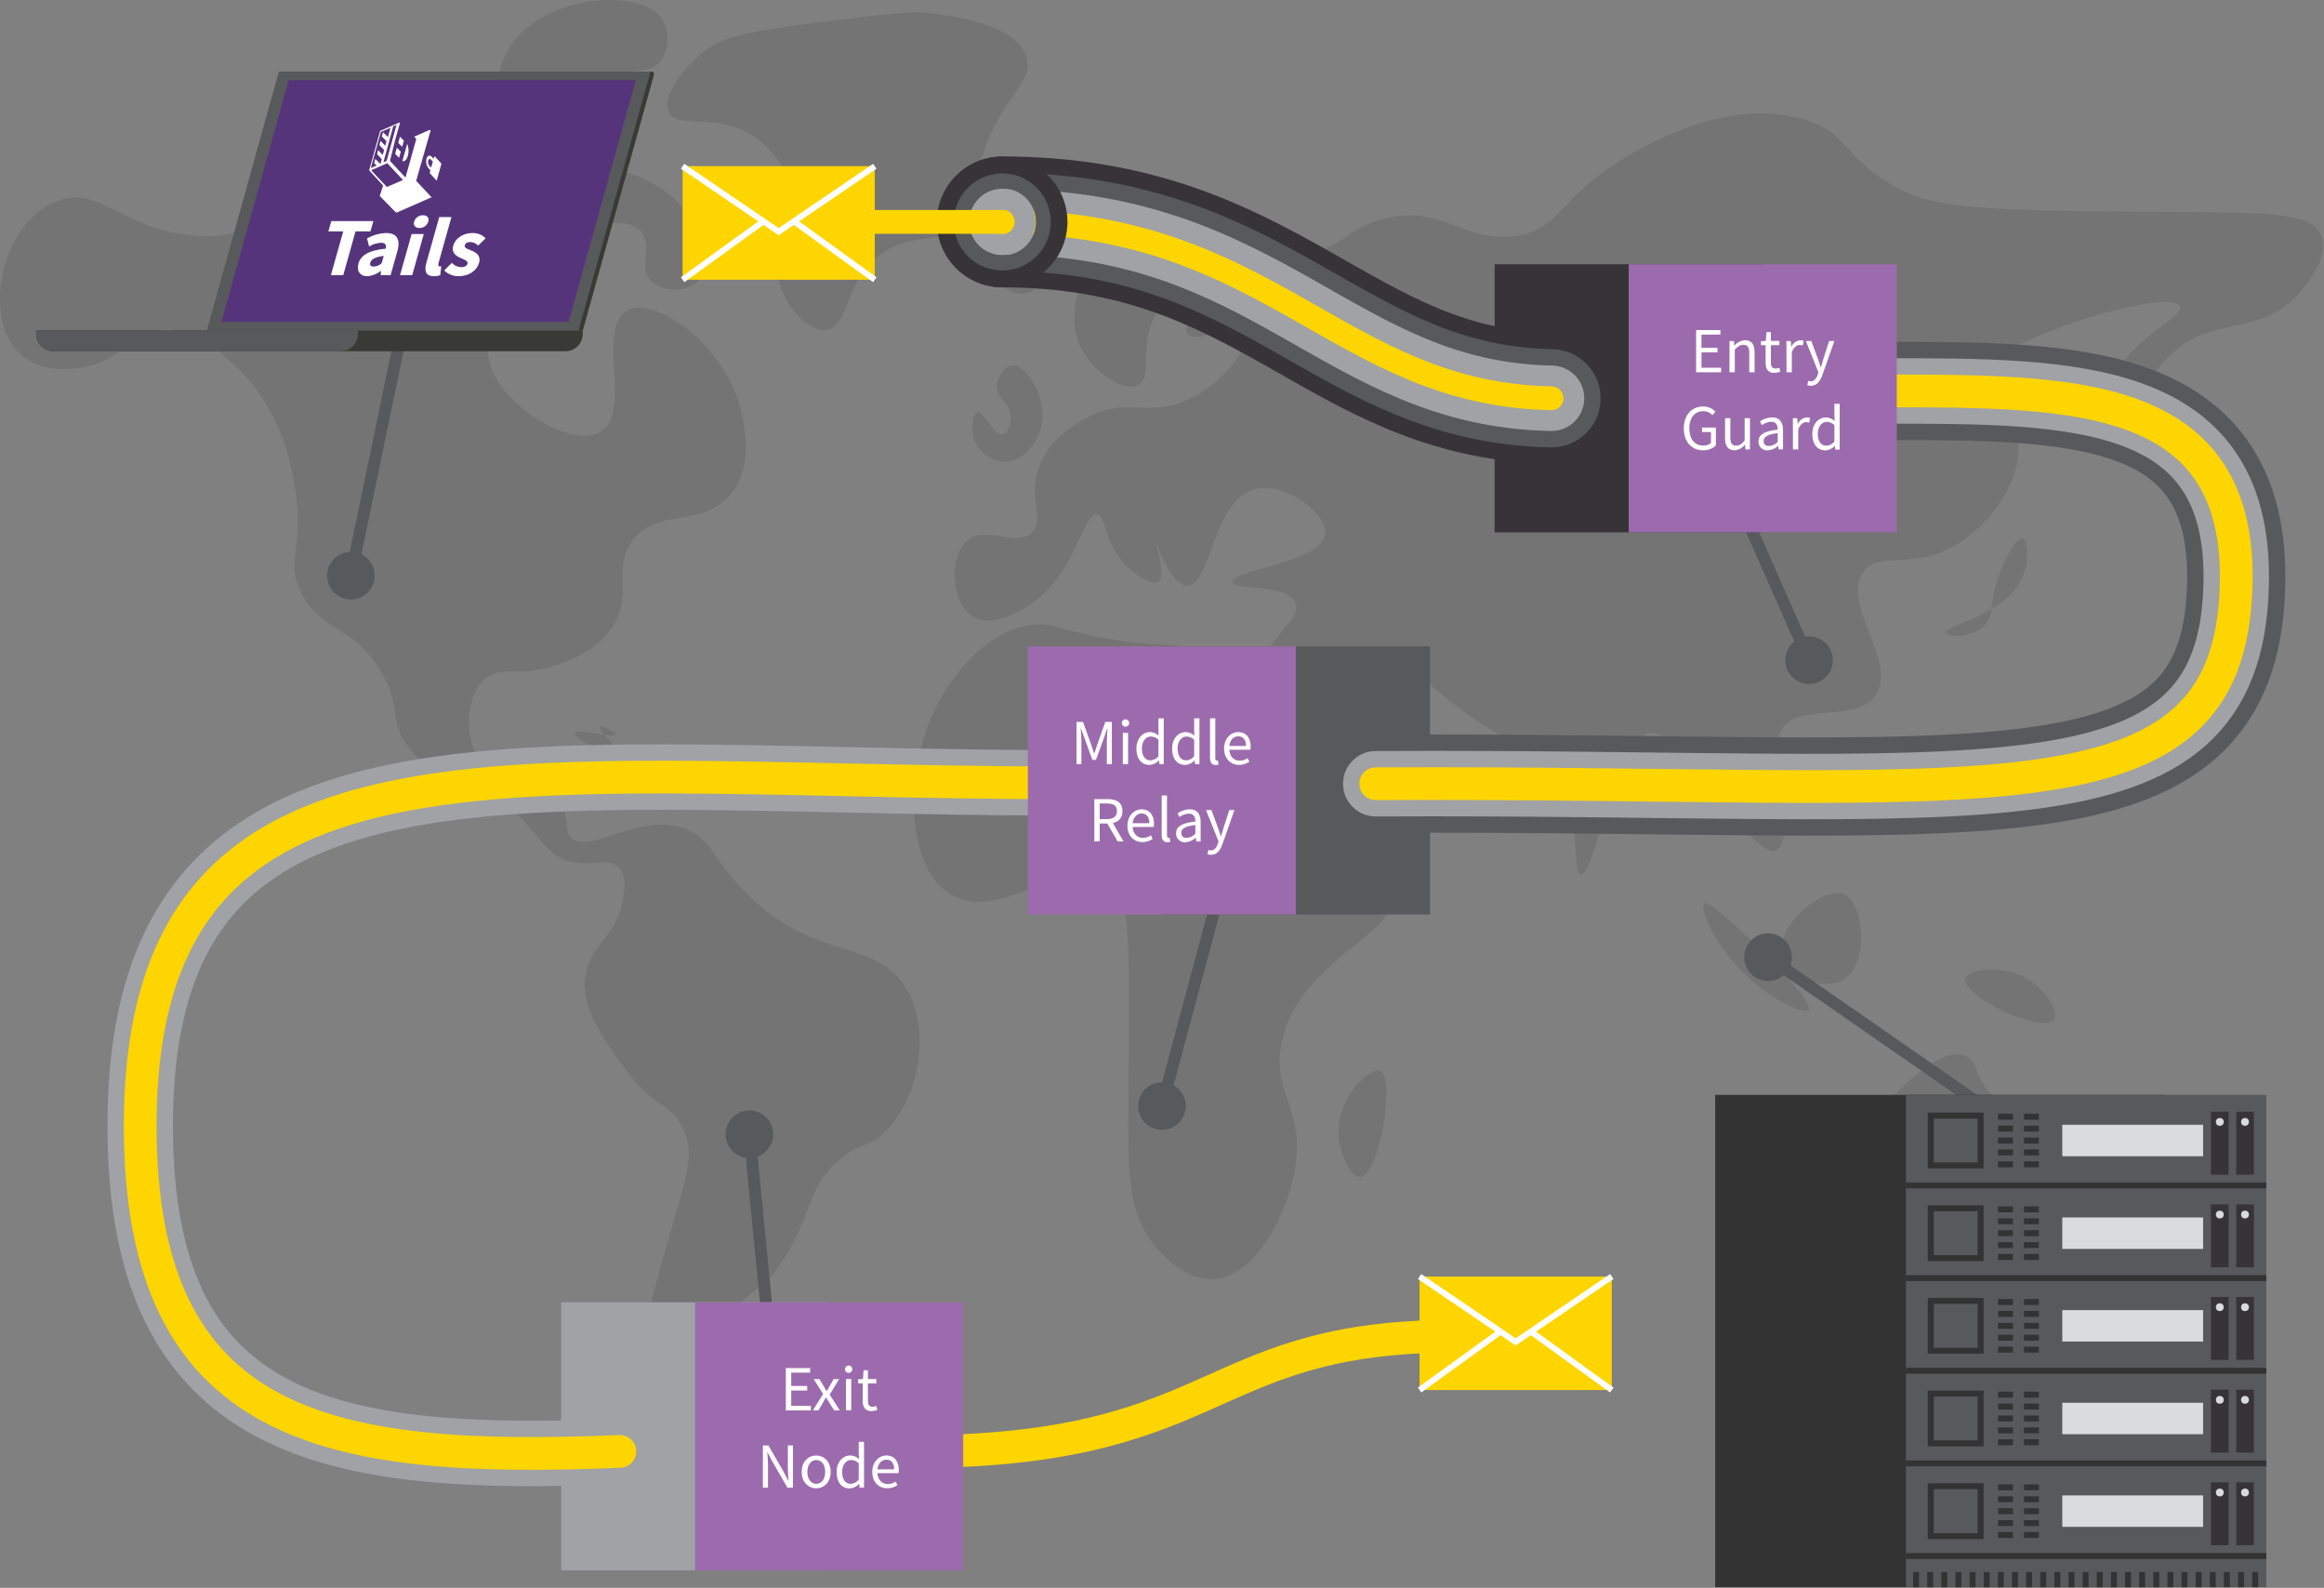 <?xml version="1.0" encoding="UTF-8" standalone="no"?>
<svg
   xmlns:dc="http://purl.org/dc/elements/1.1/"
   xmlns:cc="http://creativecommons.org/ns#"
   xmlns:rdf="http://www.w3.org/1999/02/22-rdf-syntax-ns#"
   xmlns:svg="http://www.w3.org/2000/svg"
   xmlns="http://www.w3.org/2000/svg"
   xmlns:sodipodi="http://sodipodi.sourceforge.net/DTD/sodipodi-0.dtd"
   xmlns:inkscape="http://www.inkscape.org/namespaces/inkscape"
   viewBox="0 0 600 409.866"
   version="1.1"
   id="svg914"
   sodipodi:docname="tor.svg"
   width="600"
   height="409.866"
   inkscape:version="0.92.4 (5da689c313, 2019-01-14)">
  <rect x="0" y="0" width="600" height="409.866" fill="#808080" stroke="none"/>
  <sodipodi:namedview
     pagecolor="#ffffff"
     bordercolor="#666666"
     borderopacity="1"
     objecttolerance="10"
     gridtolerance="10"
     guidetolerance="10"
     inkscape:pageopacity="0"
     inkscape:pageshadow="2"
     inkscape:window-width="1366"
     inkscape:window-height="704"
     id="namedview916"
     showgrid="false"
     fit-margin-top="0"
     fit-margin-left="0"
     fit-margin-right="0"
     fit-margin-bottom="0"
     inkscape:zoom="0.75166667"
     inkscape:cx="395.76427"
     inkscape:cy="284.64002"
     inkscape:window-x="0"
     inkscape:window-y="27"
     inkscape:window-maximized="1"
     inkscape:current-layer="svg914" />
  <defs
     id="defs486">
    <style
       id="style484">.cls-1{opacity:0.16;}.cls-2{fill:#333;}.cls-12,.cls-13,.cls-14,.cls-15,.cls-19,.cls-3,.cls-5,.cls-8{fill:none;}.cls-13,.cls-3{stroke:#58595b;}.cls-12,.cls-13,.cls-14,.cls-15,.cls-19,.cls-20,.cls-3,.cls-5,.cls-8{stroke-miterlimit:10;}.cls-3{stroke-width:4px;}.cls-4{fill:#58595b;}.cls-5{stroke:#333;}.cls-19,.cls-20,.cls-5{stroke-width:2px;}.cls-6{fill:#dadbdc;}.cls-7{fill:#363436;}.cls-15,.cls-8{stroke:#ffd500;}.cls-12,.cls-13,.cls-14,.cls-15,.cls-8{stroke-linecap:round;}.cls-8{stroke-width:11px;}.cls-9{fill:#a0a2a5;}.cls-10{fill:#9c6bad;}.cls-11{fill:#fff;}.cls-12{stroke:#a0a2a5;stroke-width:22px;}.cls-13{stroke-width:33px;}.cls-14{stroke:#363436;stroke-width:44px;}.cls-15{stroke-width:8px;}.cls-16{fill:#393a35;}.cls-17{fill:#56347c;}.cls-18,.cls-20{fill:#ffd500;}.cls-19,.cls-20{stroke:#fff;}</style>
  </defs>
  <title
     id="title488">tor_routing_v5</title>
  <g
     id="Layer_15"
     data-name="Layer 15"
     class="cls-1"
     transform="matrix(0.768,0,0,0.768,-3.254,-39.292)"
     style="opacity:0.16">
    <path
       class="cls-2"
       d="m 287.19,57.69 c -34.09,4.16 -40.48,6 -46.9,11.23 -6.42,5.23 -13.73,14.56 -11.23,19.82 3,6.25 16.48,-0.19 29.07,8.59 7.89,5.5 14,16 13.21,25.76 -0.7,8.23 -5.83,9.45 -5.95,17.17 -0.16,10.64 9.35,22.53 16.52,21.8 8.22,-0.83 5.75,-17.52 19.81,-26.42 10.93,-6.92 20.17,-1.74 27.08,-9.91 3.92,-4.62 2.44,-8 4.63,-17.83 C 338.62,84.65 352.3,79.79 349.28,70.25 345.91,59.58 326.02,56.8 318.28,55.71 313,55 309.13,55 287.19,57.69 Z"
       id="path490"
       inkscape:connector-curvature="0"
       style="fill:#333333" />
    <path
       class="cls-2"
       d="m 172.25,119.13 c -11.33,-1.26 -14,9.54 -29.06,13.21 -13.74,3.35 -17.09,-4.29 -39.63,-5.29 -19.48,-0.86 -18.85,4.77 -34.35,3.31 C 45,128.08 38.42,113.91 24.29,118.47 12.05,122.41 7.18,136.22 6.46,138.28 c -3.52,10 -3.75,25.72 5.94,33 7.29,5.49 17,3.8 19.82,3.3 13.32,-2.33 15.4,-11.34 25.76,-12.55 10.94,-1.28 20.26,7.42 25.76,12.55 15.5,14.47 18.74,34.36 19.82,41.62 2.93,19.7 -3.6,23.34 2,34.35 6.6,13 17,10.49 26.42,25.76 7.63,12.42 2.41,16.88 9.91,26.42 9,11.45 16.81,5.4 32.37,18.49 11.8,9.94 13.15,18.35 23.11,19.82 6.4,0.95 12,-1.61 15.2,2 1,1.18 2.2,3.43 1.32,9.25 -2,13.3 -10.23,15.75 -12.55,25.1 -2.79,11.26 5.42,22.56 12.55,32.37 10.41,14.33 15.47,11.64 19.82,20.48 5.53,11.25 -0.71,19.57 -10.57,58.78 -6.91,27.46 -7,36 -3.31,44.26 5.42,12.15 17.23,20 19.16,18.5 1.72,-1.31 -6,-8.8 -6.61,-21.14 -0.63,-12.86 6.83,-23.24 13.88,-33 10.93,-15.24 13.74,-11.25 21.74,-23.8 9.59,-15 7.47,-23.73 18.5,-33 6.78,-5.71 9.12,-3.71 14.53,-8.58 11.23,-10.1 16.49,-32.49 8.59,-47.56 -9.92,-18.92 -31.7,-9.4 -55.49,-34.35 -10.64,-11.16 -11.43,-18.46 -21.14,-21.14 -15.51,-4.28 -31,9.57 -37,3.3 -1.66,-1.72 -0.45,-2.74 -2.64,-11.89 -2.24,-9.35 -3.36,-14 -6.6,-15.85 -6.16,-3.47 -13.33,6.21 -19.16,3.3 -6.63,-3.3 -8.39,-21.28 -0.66,-28.4 6,-5.54 12.92,0 27.08,-5.95 4,-1.65 10.53,-4.38 15.19,-10.56 8.35,-11.06 0.77,-20.11 7.27,-29.73 8.1,-12 24.27,-4.41 33.69,-16.51 8.89,-11.43 2.91,-29 2,-31.71 -6.67,-19.58 -27.94,-34.44 -37,-29.72 -10.61,5.52 1.83,34.69 -9.25,40.95 -10.61,6 -38,-11.77 -37.65,-27.74 0.32,-14.75 24.1,-20.17 22.46,-33.69 -0.93,-7.93 -10.13,-14.96 -18.47,-15.88 z"
       id="path492"
       inkscape:connector-curvature="0"
       style="fill:#333333" />
    <path
       class="cls-2"
       d="m 443.08,135.64 c -14.42,-0.39 -16.31,-13.28 -31.05,-15.85 -18.25,-3.2 -41.1,12.08 -45.57,30.38 -0.71,2.88 -3,12.24 2.64,20.48 4.56,6.67 13.31,12.4 17.83,9.91 5.07,-2.79 -0.37,-12.95 5.95,-23.78 5.89,-10.1 18.24,-14.36 19.81,-12.55 2,2.26 -12.14,15.08 -9.24,19.15 2.74,3.86 17.4,-4.73 19.81,-1.32 2.31,3.26 -6.34,17.76 -20.47,23.78 -13.27,5.66 -19.24,-1.33 -32.37,5.29 -2.57,1.29 -13.58,6.84 -17.18,17.83 -3.3,10.12 2.31,16.79 -2,21.14 -5.22,5.3 -15.51,-2.58 -21.8,2.64 -6.29,5.22 -5.65,21.35 2,25.76 6.41,3.71 15.73,-2 17.83,-3.3 16.7,-10.25 18.73,-31.82 23.78,-31 3.37,0.52 2.13,10.08 10.57,17.84 2.65,2.43 7.75,6.07 9.91,4.62 4.27,-2.87 -5,-24.32 -4.63,-24.44 0.37,-0.12 6.93,25.74 14.54,25.76 8,0 8.25,-28.44 22.46,-32.36 10.37,-2.87 24.74,8.31 23.78,15.19 -1.33,9.42 -31.55,12 -31.05,15.85 0.38,3 18.51,0.61 21.14,7.27 2.3,5.83 -10.31,11 -10.57,21.8 -0.25,10 10.52,11.61 19.15,28.4 7.66,14.88 3.95,22.85 9.91,25.76 11.09,5.36 36.74,-15.89 33.74,-26.47 -2.68,-9.24 -25.82,-5.32 -30.38,-17.84 -2.26,-6.17 0.6,-14.73 5.28,-16.51 6.15,-2.33 11.53,8.57 31.05,22.46 16.89,12 21.36,9.91 27.74,18.5 11.35,15.27 6.55,34.57 9.91,35 5.22,0.68 11.2,-46.88 23.78,-47.56 3.88,-0.21 5.53,4.22 21.13,21.8 15.6,17.58 18.7,18.53 20.49,17.84 4.88,-1.94 3.73,-17.86 3.3,-23.78 -0.8,-11.16 -3.09,-12.91 -1.32,-16.52 4.87,-9.89 24.91,-2.36 31.71,-11.89 7.85,-11 -11.86,-30.84 -4,-41.61 5.13,-7 15,-0.76 29.06,-7.93 15.85,-8.09 26.72,-28 21.8,-39 -3.9,-8.68 -15.66,-7.15 -16.52,-13.21 -1.36,-9.64 27.3,-21 42.94,-25.76 11.95,-3.61 27.61,-6.74 29.06,-3.3 1.8,4.24 -20.88,11.89 -24.44,30.38 -1.76,9.17 1.58,18.88 4.63,19.16 4.52,0.41 2.74,-20.46 17.17,-33.69 14.25,-13.06 29.85,-5.45 42.94,-20.48 1.44,-1.65 10.29,-11.81 7.26,-19.15 -3.29,-8 -18.64,-7.74 -53.5,-7.93 -66.7,-0.37 -78.25,-1.68 -91.16,-9.25 -16.44,-9.65 -14.29,-17.28 -29.06,-21.8 -26.88,-8.21 -56.3,10.24 -62.09,13.87 -20.84,13.07 -19.83,22.63 -34.35,25.11 -17.49,3 -24.27,-10 -43.6,-6 -14.6,3.13 -16,11.67 -27.75,11.31 z"
       id="path494"
       inkscape:connector-curvature="0"
       style="fill:#333333" />
    <path
       class="cls-2"
       d="m 665,406.13 c -8.93,-3.85 -23.75,12.54 -33,22.79 -10.41,11.51 -15.61,17.45 -15.86,26.43 -0.21,8.06 3.37,19.61 11.23,22.45 12.29,4.45 23.56,-16.51 36.33,-12.55 11.91,3.7 9.82,24.32 20.48,26.63 9.11,2 21.12,-10.8 25.1,-23.32 4.47,-14.05 0.05,-31.59 -10.57,-39 -8.68,-6 -17,-2.13 -25.1,-10.57 -5.88,-6.11 -4.16,-10.99 -8.61,-12.86 z"
       id="path496"
       inkscape:connector-curvature="0"
       style="fill:#333333" />
    <path
       class="cls-2"
       d="m 409.39,270.39 c -9.53,-3.84 -11.74,-0.89 -33,-4.62 -17.57,-3.08 -18.36,-5.49 -25.1,-4.63 -18.2,2.34 -29.36,22.13 -31,25.11 -12.38,21.94 -12.11,55.74 3.3,65.39 16.7,10.45 39.87,-14.57 54.17,-4 5,3.7 6.34,9.85 5.94,55.48 -0.35,39.83 -1.56,54.81 9.25,67.38 1.91,2.22 9.54,11.1 19.15,10.57 13.62,-0.75 24,-20 27.09,-35 4.59,-22 -7.88,-27 -4,-44.92 6.07,-27.86 40.47,-36.19 37,-50.2 -2.18,-8.78 -15.68,-5.48 -25.76,-19.16 -9.49,-12.88 -1.75,-21.55 -11.23,-38.31 -1.35,-2.27 -9.71,-16.6 -25.81,-23.09 z"
       id="path498"
       inkscape:connector-curvature="0"
       style="fill:#333333" />
    <path
       class="cls-2"
       d="m 468.18,411.09 c -3.5,-1.42 -15.22,9.55 -13.87,22.46 0.62,5.91 4.11,13.48 7.27,13.21 6.42,-0.55 11.85,-33.55 6.6,-35.67 z"
       id="path500"
       inkscape:connector-curvature="0"
       style="fill:#333333" />
    <path
       class="cls-2"
       d="m 624.07,351.64 c -6.85,-2.88 -23.72,11.05 -20.48,21.14 2.18,6.78 13.3,11.32 19.82,7.92 9.59,-5 7.39,-26.23 0.66,-29.06 z"
       id="path502"
       inkscape:connector-curvature="0"
       style="fill:#333333" />
    <path
       class="cls-2"
       d="m 684.18,232.08 c -2,-0.48 -8,9.12 -9.91,19.82 -0.79,4.42 -0.5,6.83 -2.64,9.24 -4.14,4.66 -12.77,4.16 -13.21,2.65 -0.73,-2.53 21.86,-5.9 26.42,-20.48 1.61,-5.13 0.75,-10.89 -0.66,-11.23 z"
       id="path504"
       inkscape:connector-curvature="0"
       style="fill:#333333" />
    <path
       class="cls-2"
       d="m 761.91,481.11 a 14.19,14.19 0 0 1 4.19,9.89 c -0.06,4 -2,9.09 -5.85,10.65 -3.27,1.33 -4.9,-1.14 -8.47,0 -4.34,1.38 -8.2,7 -6.93,11.55 1,3.66 5.45,6.86 8.58,6.18 4.05,-0.88 8.06,-8.79 8.48,-38.27 z"
       id="path506"
       inkscape:connector-curvature="0"
       style="fill:#333333" />
    <path
       class="cls-2"
       d="m 685.5,380 c -8.08,-4.66 -19.43,-3.38 -20.48,0 -1.05,3.38 8.19,9.23 14.54,11.89 0.82,0.35 12.92,5.33 15.19,2 1.81,-2.64 -2.91,-10.19 -9.25,-13.89 z"
       id="path508"
       inkscape:connector-curvature="0"
       style="fill:#333333" />
    <path
       class="cls-2"
       d="m 226.42,57 c -7.63,-10.1 -40.94,-7.62 -51.52,11.23 -4.08,7.27 -7,20.93 1.32,29.07 7.59,7.4 21.42,7.19 27.08,1.32 5.66,-5.87 0.23,-14.61 6.61,-20.48 5.47,-5 12.47,-1.34 16.51,-6.6 2.96,-3.84 2.9,-10.66 0,-14.54 z"
       id="path510"
       inkscape:connector-curvature="0"
       style="fill:#333333" />
    <path
       class="cls-2"
       d="m 140.55,105.25 c -11.44,-3.45 -21.4,-1.39 -27.75,0 -7.34,1.62 -15.65,3.44 -15.85,6.61 -0.29,4.69 17.42,9.1 25.76,10.57 10.46,1.84 15.93,0.78 19.82,-0.66 1.34,-0.5 10.79,-4.11 10.57,-8.59 -0.21,-4.18 -8.78,-6.79 -12.55,-7.93 z"
       id="path512"
       inkscape:connector-curvature="0"
       style="fill:#333333" />
    <path
       class="cls-2"
       d="m 215.19,109.22 c -3.5,-1 -17.13,-4.93 -22.46,2 -2.5,3.24 -3.35,9.09 -0.66,12.55 5.59,7.19 21.81,-1.89 27.74,5.28 4.07,4.91 -1.31,11.85 3.31,16.52 3.73,3.77 12,4.07 15.85,0 4.24,-4.49 1.3,-12.37 0,-15.86 -5.58,-14.99 -21.85,-19.94 -23.78,-20.49 z"
       id="path514"
       inkscape:connector-curvature="0"
       style="fill:#333333" />
    <path
       class="cls-2"
       d="m 145.17,80.15 c -0.63,0.81 1.92,2.58 1.32,4.63 -1.41,4.88 -18.49,3.94 -18.49,4.62 0,0.68 12.34,-1.82 21.8,4.63 6.16,4.2 7.89,10 10.56,9.24 C 162.81,102.61 164,97 163,92.7 160.69,82.79 146.51,78.45 145.17,80.15 Z"
       id="path516"
       inkscape:connector-curvature="0"
       style="fill:#333333" />
    <path
       class="cls-2"
       d="m 344.66,174 c -2.6,0.13 -5.37,4 -5.29,7.27 0.1,4 4.41,5.23 4.63,9.91 0.11,2.51 -1,5.55 -2.65,5.94 -3.07,0.72 -6.2,-7.95 -8.58,-7.27 -1.74,0.5 -2.53,5.82 -0.66,9.91 a 11.39,11.39 0 0 0 9.91,6.61 c 6.3,0 10.5,-6.27 11.89,-10.57 3.21,-10 -4.48,-22.09 -9.25,-21.8 z"
       id="path518"
       inkscape:connector-curvature="0"
       style="fill:#333333" />
    <path
       class="cls-2"
       d="m 353.91,135 c -3.53,-3 -15.39,2.62 -15.2,7.93 0.14,3.71 6.23,8.25 11.23,6.6 6.12,-2.04 6.89,-12.1 3.97,-14.53 z"
       id="path520"
       inkscape:connector-curvature="0"
       style="fill:#333333" />
    <path
       class="cls-2"
       d="m 205.94,295.49 c 0.48,-0.66 5.49,1.89 5.29,2.65 -0.32,1.18 -13.36,-2.23 -13.88,-0.67 -0.4,1.22 6.56,5.81 15.2,7.93 11.8,2.9 20.67,-0.33 21.8,2.64 0.53,1.4 -0.82,3.7 -2.65,4.63 -7.76,3.93 -26.8,-15.73 -25.76,-17.18 z"
       id="path522"
       inkscape:connector-curvature="0"
       style="fill:#333333" />
    <path
       class="cls-2"
       d="m 577.17,354.94 c -1.93,1.5 4.37,15.76 15.85,25.76 7.57,6.59 17.74,11.64 19.16,9.91 2,-2.43 -13.51,-18 -21.14,-25.1 C 584,359 578.52,353.9 577.17,354.94 Z"
       id="path524"
       inkscape:connector-curvature="0"
       style="fill:#333333" />
  </g>
  <g
     id="Layer_9"
     data-name="Layer 9"
     transform="matrix(0.768,0,0,0.768,-3.254,-39.292)">
    <line
       class="cls-3"
       x1="144.13"
       y1="139.01"
       x2="122.19"
       y2="244.63"
       id="line527"
       style="fill:none;stroke:#58595b;stroke-width:4px;stroke-miterlimit:10" />
    <path
       class="cls-4"
       d="m 114.38,243 a 8,8 0 1 0 9.43,-6.18 8,8 0 0 0 -9.43,6.18 z"
       id="path529"
       inkscape:connector-curvature="0"
       style="fill:#58595b" />
    <line
       class="cls-3"
       x1="586.42"
       y1="214.25"
       x2="612.36"
       y2="273.03"
       id="line531"
       style="fill:none;stroke:#58595b;stroke-width:4px;stroke-miterlimit:10" />
    <path
       class="cls-4"
       d="m 605.06,276.25 a 8,8 0 1 0 4.08,-10.51 8,8 0 0 0 -4.08,10.51 z"
       id="path533"
       inkscape:connector-curvature="0"
       style="fill:#58595b" />
    <line
       class="cls-3"
       x1="414.02"
       y1="351.26"
       x2="394.83"
       y2="422.89"
       id="line535"
       style="fill:none;stroke:#58595b;stroke-width:4px;stroke-miterlimit:10" />
    <path
       class="cls-4"
       d="m 387.13,420.83 a 8,8 0 1 0 9.76,-5.64 8,8 0 0 0 -9.76,5.64 z"
       id="path537"
       inkscape:connector-curvature="0"
       style="fill:#58595b" />
    <line
       class="cls-3"
       x1="262.63"
       y1="498.26"
       x2="256.19"
       y2="432.44"
       id="line539"
       style="fill:none;stroke:#58595b;stroke-width:4px;stroke-miterlimit:10" />
    <path
       class="cls-4"
       d="m 264.12,431.66 a 8,8 0 1 0 -7.16,8.71 8,8 0 0 0 7.16,-8.71 z"
       id="path541"
       inkscape:connector-curvature="0"
       style="fill:#58595b" />
    <line
       class="cls-3"
       x1="675.92"
       y1="426.51"
       x2="598.65"
       y2="372.88"
       id="line543"
       style="fill:none;stroke:#58595b;stroke-width:4px;stroke-miterlimit:10" />
    <path
       class="cls-4"
       d="m 603.19,366.33 a 8,8 0 1 0 2,11.09 8,8 0 0 0 -2,-11.09 z"
       id="path545"
       inkscape:connector-curvature="0"
       style="fill:#58595b" />
  </g>
  <g
     id="Layer_14"
     data-name="Layer 14"
     transform="matrix(0.768,0,0,0.768,-3.254,-39.292)">
    <rect
       class="cls-2"
       x="580.81"
       y="419.17"
       width="151.12"
       height="165.47"
       transform="rotate(-180,656.375,501.905)"
       id="rect548"
       style="fill:#333333" />
    <rect
       class="cls-4"
       x="644.96"
       y="419.17"
       width="121.14"
       height="165.47"
       transform="rotate(-180,705.53,501.905)"
       id="rect550"
       style="fill:#58595b" />
    <line
       class="cls-5"
       x1="644.96"
       y1="449.59"
       x2="766.1"
       y2="449.59"
       id="line552"
       style="fill:none;stroke:#333333;stroke-width:2px;stroke-miterlimit:10" />
    <rect
       class="cls-6"
       x="697.51"
       y="429.22"
       width="47.34"
       height="10.57"
       id="rect554"
       style="fill:#dadbdc" />
    <rect
       class="cls-5"
       x="653.3"
       y="426.13"
       width="16.76"
       height="16.76"
       id="rect556"
       style="fill:none;stroke:#333333;stroke-width:2px;stroke-miterlimit:10" />
    <line
       class="cls-5"
       x1="675.92"
       y1="430.51"
       x2="680.92"
       y2="430.51"
       id="line558"
       style="fill:none;stroke:#333333;stroke-width:2px;stroke-miterlimit:10" />
    <line
       class="cls-5"
       x1="684.63"
       y1="430.51"
       x2="689.63"
       y2="430.51"
       id="line560"
       style="fill:none;stroke:#333333;stroke-width:2px;stroke-miterlimit:10" />
    <line
       class="cls-5"
       x1="675.92"
       y1="442.51"
       x2="680.92"
       y2="442.51"
       id="line562"
       style="fill:none;stroke:#333333;stroke-width:2px;stroke-miterlimit:10" />
    <line
       class="cls-5"
       x1="684.63"
       y1="442.51"
       x2="689.63"
       y2="442.51"
       id="line564"
       style="fill:none;stroke:#333333;stroke-width:2px;stroke-miterlimit:10" />
    <line
       class="cls-5"
       x1="675.92"
       y1="434.51"
       x2="680.92"
       y2="434.51"
       id="line566"
       style="fill:none;stroke:#333333;stroke-width:2px;stroke-miterlimit:10" />
    <line
       class="cls-5"
       x1="684.63"
       y1="434.51"
       x2="689.63"
       y2="434.51"
       id="line568"
       style="fill:none;stroke:#333333;stroke-width:2px;stroke-miterlimit:10" />
    <line
       class="cls-5"
       x1="675.92"
       y1="426.51"
       x2="680.92"
       y2="426.51"
       id="line570"
       style="fill:none;stroke:#333333;stroke-width:2px;stroke-miterlimit:10" />
    <line
       class="cls-5"
       x1="684.63"
       y1="426.51"
       x2="689.63"
       y2="426.51"
       id="line572"
       style="fill:none;stroke:#333333;stroke-width:2px;stroke-miterlimit:10" />
    <line
       class="cls-5"
       x1="675.92"
       y1="438.51"
       x2="680.92"
       y2="438.51"
       id="line574"
       style="fill:none;stroke:#333333;stroke-width:2px;stroke-miterlimit:10" />
    <line
       class="cls-5"
       x1="684.63"
       y1="438.51"
       x2="689.63"
       y2="438.51"
       id="line576"
       style="fill:none;stroke:#333333;stroke-width:2px;stroke-miterlimit:10" />
    <rect
       class="cls-7"
       x="747.48"
       y="424.83"
       width="5.94"
       height="21.14"
       transform="rotate(180,750.455,435.4)"
       id="rect578"
       style="fill:#363436" />
    <circle
       class="cls-6"
       cx="750.46"
       cy="428.25"
       r="1.32"
       id="circle580"
       style="fill:#dadbdc" />
    <rect
       class="cls-7"
       x="755.96"
       y="424.83"
       width="5.94"
       height="21.14"
       transform="rotate(180,758.935,435.4)"
       id="rect582"
       style="fill:#363436" />
    <circle
       class="cls-6"
       cx="758.93"
       cy="428.25"
       r="1.32"
       id="circle584"
       style="fill:#dadbdc" />
    <line
       class="cls-5"
       x1="644.96"
       y1="480.74"
       x2="766.1"
       y2="480.74"
       id="line586"
       style="fill:none;stroke:#333333;stroke-width:2px;stroke-miterlimit:10" />
    <rect
       class="cls-6"
       x="697.51"
       y="460.37"
       width="47.34"
       height="10.57"
       id="rect588"
       style="fill:#dadbdc" />
    <rect
       class="cls-5"
       x="653.3"
       y="457.27"
       width="16.76"
       height="16.76"
       id="rect590"
       style="fill:none;stroke:#333333;stroke-width:2px;stroke-miterlimit:10" />
    <line
       class="cls-5"
       x1="675.92"
       y1="461.65"
       x2="680.92"
       y2="461.65"
       id="line592"
       style="fill:none;stroke:#333333;stroke-width:2px;stroke-miterlimit:10" />
    <line
       class="cls-5"
       x1="684.63"
       y1="461.65"
       x2="689.63"
       y2="461.65"
       id="line594"
       style="fill:none;stroke:#333333;stroke-width:2px;stroke-miterlimit:10" />
    <line
       class="cls-5"
       x1="675.92"
       y1="473.65"
       x2="680.92"
       y2="473.65"
       id="line596"
       style="fill:none;stroke:#333333;stroke-width:2px;stroke-miterlimit:10" />
    <line
       class="cls-5"
       x1="684.63"
       y1="473.65"
       x2="689.63"
       y2="473.65"
       id="line598"
       style="fill:none;stroke:#333333;stroke-width:2px;stroke-miterlimit:10" />
    <line
       class="cls-5"
       x1="675.92"
       y1="465.65"
       x2="680.92"
       y2="465.65"
       id="line600"
       style="fill:none;stroke:#333333;stroke-width:2px;stroke-miterlimit:10" />
    <line
       class="cls-5"
       x1="684.63"
       y1="465.65"
       x2="689.63"
       y2="465.65"
       id="line602"
       style="fill:none;stroke:#333333;stroke-width:2px;stroke-miterlimit:10" />
    <line
       class="cls-5"
       x1="675.92"
       y1="457.65"
       x2="680.92"
       y2="457.65"
       id="line604"
       style="fill:none;stroke:#333333;stroke-width:2px;stroke-miterlimit:10" />
    <line
       class="cls-5"
       x1="684.63"
       y1="457.65"
       x2="689.63"
       y2="457.65"
       id="line606"
       style="fill:none;stroke:#333333;stroke-width:2px;stroke-miterlimit:10" />
    <line
       class="cls-5"
       x1="675.92"
       y1="469.65"
       x2="680.92"
       y2="469.65"
       id="line608"
       style="fill:none;stroke:#333333;stroke-width:2px;stroke-miterlimit:10" />
    <line
       class="cls-5"
       x1="684.63"
       y1="469.65"
       x2="689.63"
       y2="469.65"
       id="line610"
       style="fill:none;stroke:#333333;stroke-width:2px;stroke-miterlimit:10" />
    <rect
       class="cls-7"
       x="747.48"
       y="455.97"
       width="5.94"
       height="21.14"
       transform="rotate(180,750.455,466.545)"
       id="rect612"
       style="fill:#363436" />
    <circle
       class="cls-6"
       cx="750.46"
       cy="459.39"
       r="1.32"
       id="circle614"
       style="fill:#dadbdc" />
    <rect
       class="cls-7"
       x="755.96"
       y="455.97"
       width="5.94"
       height="21.14"
       transform="rotate(180,758.935,466.545)"
       id="rect616"
       style="fill:#363436" />
    <circle
       class="cls-6"
       cx="758.93"
       cy="459.39"
       r="1.32"
       id="circle618"
       style="fill:#dadbdc" />
    <line
       class="cls-5"
       x1="644.96"
       y1="511.88"
       x2="766.1"
       y2="511.88"
       id="line620"
       style="fill:none;stroke:#333333;stroke-width:2px;stroke-miterlimit:10" />
    <rect
       class="cls-6"
       x="697.51"
       y="491.51"
       width="47.34"
       height="10.57"
       id="rect622"
       style="fill:#dadbdc" />
    <rect
       class="cls-5"
       x="653.3"
       y="488.41"
       width="16.76"
       height="16.76"
       id="rect624"
       style="fill:none;stroke:#333333;stroke-width:2px;stroke-miterlimit:10" />
    <line
       class="cls-5"
       x1="675.92"
       y1="492.79"
       x2="680.92"
       y2="492.79"
       id="line626"
       style="fill:none;stroke:#333333;stroke-width:2px;stroke-miterlimit:10" />
    <line
       class="cls-5"
       x1="684.63"
       y1="492.79"
       x2="689.63"
       y2="492.79"
       id="line628"
       style="fill:none;stroke:#333333;stroke-width:2px;stroke-miterlimit:10" />
    <line
       class="cls-5"
       x1="675.92"
       y1="504.79"
       x2="680.92"
       y2="504.79"
       id="line630"
       style="fill:none;stroke:#333333;stroke-width:2px;stroke-miterlimit:10" />
    <line
       class="cls-5"
       x1="684.63"
       y1="504.79"
       x2="689.63"
       y2="504.79"
       id="line632"
       style="fill:none;stroke:#333333;stroke-width:2px;stroke-miterlimit:10" />
    <line
       class="cls-5"
       x1="675.92"
       y1="496.79"
       x2="680.92"
       y2="496.79"
       id="line634"
       style="fill:none;stroke:#333333;stroke-width:2px;stroke-miterlimit:10" />
    <line
       class="cls-5"
       x1="684.63"
       y1="496.79"
       x2="689.63"
       y2="496.79"
       id="line636"
       style="fill:none;stroke:#333333;stroke-width:2px;stroke-miterlimit:10" />
    <line
       class="cls-5"
       x1="675.92"
       y1="488.79"
       x2="680.92"
       y2="488.79"
       id="line638"
       style="fill:none;stroke:#333333;stroke-width:2px;stroke-miterlimit:10" />
    <line
       class="cls-5"
       x1="684.63"
       y1="488.79"
       x2="689.63"
       y2="488.79"
       id="line640"
       style="fill:none;stroke:#333333;stroke-width:2px;stroke-miterlimit:10" />
    <line
       class="cls-5"
       x1="675.92"
       y1="500.79"
       x2="680.92"
       y2="500.79"
       id="line642"
       style="fill:none;stroke:#333333;stroke-width:2px;stroke-miterlimit:10" />
    <line
       class="cls-5"
       x1="684.63"
       y1="500.79"
       x2="689.63"
       y2="500.79"
       id="line644"
       style="fill:none;stroke:#333333;stroke-width:2px;stroke-miterlimit:10" />
    <rect
       class="cls-7"
       x="747.48"
       y="487.12"
       width="5.94"
       height="21.14"
       transform="rotate(180,750.455,497.685)"
       id="rect646"
       style="fill:#363436" />
    <circle
       class="cls-6"
       cx="750.46"
       cy="490.53"
       r="1.32"
       id="circle648"
       style="fill:#dadbdc" />
    <rect
       class="cls-7"
       x="755.96"
       y="487.12"
       width="5.94"
       height="21.14"
       transform="rotate(180,758.935,497.685)"
       id="rect650"
       style="fill:#363436" />
    <circle
       class="cls-6"
       cx="758.93"
       cy="490.53"
       r="1.32"
       id="circle652"
       style="fill:#dadbdc" />
    <line
       class="cls-5"
       x1="644.96"
       y1="574.16"
       x2="766.1"
       y2="574.16"
       id="line654"
       style="fill:none;stroke:#333333;stroke-width:2px;stroke-miterlimit:10" />
    <rect
       class="cls-6"
       x="697.51"
       y="553.79"
       width="47.34"
       height="10.57"
       id="rect656"
       style="fill:#dadbdc" />
    <rect
       class="cls-5"
       x="653.3"
       y="550.7"
       width="16.76"
       height="16.76"
       id="rect658"
       style="fill:none;stroke:#333333;stroke-width:2px;stroke-miterlimit:10" />
    <line
       class="cls-5"
       x1="675.92"
       y1="555.08"
       x2="680.92"
       y2="555.08"
       id="line660"
       style="fill:none;stroke:#333333;stroke-width:2px;stroke-miterlimit:10" />
    <line
       class="cls-5"
       x1="684.63"
       y1="555.08"
       x2="689.63"
       y2="555.08"
       id="line662"
       style="fill:none;stroke:#333333;stroke-width:2px;stroke-miterlimit:10" />
    <line
       class="cls-5"
       x1="675.92"
       y1="567.08"
       x2="680.92"
       y2="567.08"
       id="line664"
       style="fill:none;stroke:#333333;stroke-width:2px;stroke-miterlimit:10" />
    <line
       class="cls-5"
       x1="684.63"
       y1="567.08"
       x2="689.63"
       y2="567.08"
       id="line666"
       style="fill:none;stroke:#333333;stroke-width:2px;stroke-miterlimit:10" />
    <line
       class="cls-5"
       x1="675.92"
       y1="559.08"
       x2="680.92"
       y2="559.08"
       id="line668"
       style="fill:none;stroke:#333333;stroke-width:2px;stroke-miterlimit:10" />
    <line
       class="cls-5"
       x1="684.63"
       y1="559.08"
       x2="689.63"
       y2="559.08"
       id="line670"
       style="fill:none;stroke:#333333;stroke-width:2px;stroke-miterlimit:10" />
    <line
       class="cls-5"
       x1="675.92"
       y1="551.08"
       x2="680.92"
       y2="551.08"
       id="line672"
       style="fill:none;stroke:#333333;stroke-width:2px;stroke-miterlimit:10" />
    <line
       class="cls-5"
       x1="684.63"
       y1="551.08"
       x2="689.63"
       y2="551.08"
       id="line674"
       style="fill:none;stroke:#333333;stroke-width:2px;stroke-miterlimit:10" />
    <line
       class="cls-5"
       x1="675.92"
       y1="563.08"
       x2="680.92"
       y2="563.08"
       id="line676"
       style="fill:none;stroke:#333333;stroke-width:2px;stroke-miterlimit:10" />
    <line
       class="cls-5"
       x1="684.63"
       y1="563.08"
       x2="689.63"
       y2="563.08"
       id="line678"
       style="fill:none;stroke:#333333;stroke-width:2px;stroke-miterlimit:10" />
    <rect
       class="cls-7"
       x="747.48"
       y="549.4"
       width="5.94"
       height="21.14"
       transform="rotate(180,750.455,559.97)"
       id="rect680"
       style="fill:#363436" />
    <circle
       class="cls-6"
       cx="750.46"
       cy="552.81"
       r="1.32"
       id="circle682"
       style="fill:#dadbdc" />
    <rect
       class="cls-7"
       x="755.96"
       y="549.4"
       width="5.94"
       height="21.14"
       transform="rotate(180,758.935,559.97)"
       id="rect684"
       style="fill:#363436" />
    <circle
       class="cls-6"
       cx="758.93"
       cy="552.81"
       r="1.32"
       id="circle686"
       style="fill:#dadbdc" />
    <line
       class="cls-5"
       x1="644.96"
       y1="543.02"
       x2="766.1"
       y2="543.02"
       id="line688"
       style="fill:none;stroke:#333333;stroke-width:2px;stroke-miterlimit:10" />
    <rect
       class="cls-6"
       x="697.51"
       y="522.65"
       width="47.34"
       height="10.57"
       id="rect690"
       style="fill:#dadbdc" />
    <rect
       class="cls-5"
       x="653.3"
       y="519.55"
       width="16.76"
       height="16.76"
       id="rect692"
       style="fill:none;stroke:#333333;stroke-width:2px;stroke-miterlimit:10" />
    <line
       class="cls-5"
       x1="675.92"
       y1="523.93"
       x2="680.92"
       y2="523.93"
       id="line694"
       style="fill:none;stroke:#333333;stroke-width:2px;stroke-miterlimit:10" />
    <line
       class="cls-5"
       x1="684.63"
       y1="523.93"
       x2="689.63"
       y2="523.93"
       id="line696"
       style="fill:none;stroke:#333333;stroke-width:2px;stroke-miterlimit:10" />
    <line
       class="cls-5"
       x1="675.92"
       y1="535.93"
       x2="680.92"
       y2="535.93"
       id="line698"
       style="fill:none;stroke:#333333;stroke-width:2px;stroke-miterlimit:10" />
    <line
       class="cls-5"
       x1="684.63"
       y1="535.93"
       x2="689.63"
       y2="535.93"
       id="line700"
       style="fill:none;stroke:#333333;stroke-width:2px;stroke-miterlimit:10" />
    <line
       class="cls-5"
       x1="675.92"
       y1="527.93"
       x2="680.92"
       y2="527.93"
       id="line702"
       style="fill:none;stroke:#333333;stroke-width:2px;stroke-miterlimit:10" />
    <line
       class="cls-5"
       x1="684.63"
       y1="527.93"
       x2="689.63"
       y2="527.93"
       id="line704"
       style="fill:none;stroke:#333333;stroke-width:2px;stroke-miterlimit:10" />
    <line
       class="cls-5"
       x1="675.92"
       y1="519.93"
       x2="680.92"
       y2="519.93"
       id="line706"
       style="fill:none;stroke:#333333;stroke-width:2px;stroke-miterlimit:10" />
    <line
       class="cls-5"
       x1="684.63"
       y1="519.93"
       x2="689.63"
       y2="519.93"
       id="line708"
       style="fill:none;stroke:#333333;stroke-width:2px;stroke-miterlimit:10" />
    <line
       class="cls-5"
       x1="675.92"
       y1="531.93"
       x2="680.92"
       y2="531.93"
       id="line710"
       style="fill:none;stroke:#333333;stroke-width:2px;stroke-miterlimit:10" />
    <line
       class="cls-5"
       x1="684.63"
       y1="531.93"
       x2="689.63"
       y2="531.93"
       id="line712"
       style="fill:none;stroke:#333333;stroke-width:2px;stroke-miterlimit:10" />
    <rect
       class="cls-7"
       x="747.48"
       y="518.26"
       width="5.94"
       height="21.14"
       transform="rotate(180,750.455,528.83)"
       id="rect714"
       style="fill:#363436" />
    <circle
       class="cls-6"
       cx="750.46"
       cy="521.67"
       r="1.32"
       id="circle716"
       style="fill:#dadbdc" />
    <rect
       class="cls-7"
       x="755.96"
       y="518.26"
       width="5.94"
       height="21.14"
       transform="rotate(180,758.935,528.83)"
       id="rect718"
       style="fill:#363436" />
    <circle
       class="cls-6"
       cx="758.93"
       cy="521.67"
       r="1.32"
       id="circle720"
       style="fill:#dadbdc" />
    <line
       class="cls-5"
       x1="648.35"
       y1="584.64"
       x2="648.35"
       y2="579.55"
       id="line722"
       style="fill:none;stroke:#333333;stroke-width:2px;stroke-miterlimit:10" />
    <line
       class="cls-5"
       x1="762.35"
       y1="584.64"
       x2="762.35"
       y2="579.55"
       id="line724"
       style="fill:none;stroke:#333333;stroke-width:2px;stroke-miterlimit:10" />
    <line
       class="cls-5"
       x1="752.85"
       y1="584.64"
       x2="752.85"
       y2="579.55"
       id="line726"
       style="fill:none;stroke:#333333;stroke-width:2px;stroke-miterlimit:10" />
    <line
       class="cls-5"
       x1="743.35"
       y1="584.64"
       x2="743.35"
       y2="579.55"
       id="line728"
       style="fill:none;stroke:#333333;stroke-width:2px;stroke-miterlimit:10" />
    <line
       class="cls-5"
       x1="733.85"
       y1="584.64"
       x2="733.85"
       y2="579.55"
       id="line730"
       style="fill:none;stroke:#333333;stroke-width:2px;stroke-miterlimit:10" />
    <line
       class="cls-5"
       x1="724.35"
       y1="584.64"
       x2="724.35"
       y2="579.55"
       id="line732"
       style="fill:none;stroke:#333333;stroke-width:2px;stroke-miterlimit:10" />
    <line
       class="cls-5"
       x1="714.85"
       y1="584.64"
       x2="714.85"
       y2="579.55"
       id="line734"
       style="fill:none;stroke:#333333;stroke-width:2px;stroke-miterlimit:10" />
    <line
       class="cls-5"
       x1="705.35"
       y1="584.64"
       x2="705.35"
       y2="579.55"
       id="line736"
       style="fill:none;stroke:#333333;stroke-width:2px;stroke-miterlimit:10" />
    <line
       class="cls-5"
       x1="695.85"
       y1="584.64"
       x2="695.85"
       y2="579.55"
       id="line738"
       style="fill:none;stroke:#333333;stroke-width:2px;stroke-miterlimit:10" />
    <line
       class="cls-5"
       x1="686.35"
       y1="584.64"
       x2="686.35"
       y2="579.55"
       id="line740"
       style="fill:none;stroke:#333333;stroke-width:2px;stroke-miterlimit:10" />
    <line
       class="cls-5"
       x1="676.85"
       y1="584.64"
       x2="676.85"
       y2="579.55"
       id="line742"
       style="fill:none;stroke:#333333;stroke-width:2px;stroke-miterlimit:10" />
    <line
       class="cls-5"
       x1="667.35"
       y1="584.64"
       x2="667.35"
       y2="579.55"
       id="line744"
       style="fill:none;stroke:#333333;stroke-width:2px;stroke-miterlimit:10" />
    <line
       class="cls-5"
       x1="657.85"
       y1="584.64"
       x2="657.85"
       y2="579.55"
       id="line746"
       style="fill:none;stroke:#333333;stroke-width:2px;stroke-miterlimit:10" />
    <line
       class="cls-5"
       x1="757.6"
       y1="584.64"
       x2="757.6"
       y2="579.55"
       id="line748"
       style="fill:none;stroke:#333333;stroke-width:2px;stroke-miterlimit:10" />
    <line
       class="cls-5"
       x1="748.1"
       y1="584.64"
       x2="748.1"
       y2="579.55"
       id="line750"
       style="fill:none;stroke:#333333;stroke-width:2px;stroke-miterlimit:10" />
    <line
       class="cls-5"
       x1="738.6"
       y1="584.64"
       x2="738.6"
       y2="579.55"
       id="line752"
       style="fill:none;stroke:#333333;stroke-width:2px;stroke-miterlimit:10" />
    <line
       class="cls-5"
       x1="729.1"
       y1="584.64"
       x2="729.1"
       y2="579.55"
       id="line754"
       style="fill:none;stroke:#333333;stroke-width:2px;stroke-miterlimit:10" />
    <line
       class="cls-5"
       x1="719.6"
       y1="584.64"
       x2="719.6"
       y2="579.55"
       id="line756"
       style="fill:none;stroke:#333333;stroke-width:2px;stroke-miterlimit:10" />
    <line
       class="cls-5"
       x1="710.1"
       y1="584.64"
       x2="710.1"
       y2="579.55"
       id="line758"
       style="fill:none;stroke:#333333;stroke-width:2px;stroke-miterlimit:10" />
    <line
       class="cls-5"
       x1="700.6"
       y1="584.64"
       x2="700.6"
       y2="579.55"
       id="line760"
       style="fill:none;stroke:#333333;stroke-width:2px;stroke-miterlimit:10" />
    <line
       class="cls-5"
       x1="691.1"
       y1="584.64"
       x2="691.1"
       y2="579.55"
       id="line762"
       style="fill:none;stroke:#333333;stroke-width:2px;stroke-miterlimit:10" />
    <line
       class="cls-5"
       x1="681.6"
       y1="584.64"
       x2="681.6"
       y2="579.55"
       id="line764"
       style="fill:none;stroke:#333333;stroke-width:2px;stroke-miterlimit:10" />
    <line
       class="cls-5"
       x1="672.1"
       y1="584.64"
       x2="672.1"
       y2="579.55"
       id="line766"
       style="fill:none;stroke:#333333;stroke-width:2px;stroke-miterlimit:10" />
    <line
       class="cls-5"
       x1="662.6"
       y1="584.64"
       x2="662.6"
       y2="579.55"
       id="line768"
       style="fill:none;stroke:#333333;stroke-width:2px;stroke-miterlimit:10" />
    <line
       class="cls-5"
       x1="653.1"
       y1="584.64"
       x2="653.1"
       y2="579.55"
       id="line770"
       style="fill:none;stroke:#333333;stroke-width:2px;stroke-miterlimit:10" />
  </g>
  <g
     id="Layer_10"
     data-name="Layer 10"
     transform="matrix(0.768,0,0,0.768,-3.254,-39.292)">
    <path
       class="cls-8"
       d="M 305.69,539.08 C 414.83,540.2 407,501.42 490,500.3"
       id="path773"
       inkscape:connector-curvature="0"
       style="fill:none;stroke:#ffd500;stroke-width:11px;stroke-linecap:round;stroke-miterlimit:10" />
  </g>
  <g
     id="Layer_13"
     data-name="Layer 13"
     transform="matrix(0.768,0,0,0.768,-3.254,-39.292)">
    <rect
       class="cls-9"
       x="192.86"
       y="488.88"
       width="90.12"
       height="90.12"
       id="rect776"
       style="fill:#a0a2a5" />
    <rect
       class="cls-10"
       x="237.91"
       y="488.88"
       width="90.12"
       height="90.12"
       id="rect778"
       style="fill:#9c6bad" />
    <path
       class="cls-11"
       d="m 268.41,511 h 8.18 v 1.53 h -6.37 V 517 h 5.38 v 1.53 h -5.38 v 5.16 h 6.59 v 1.53 h -8.4 z"
       id="path780"
       inkscape:connector-curvature="0"
       style="fill:#ffffff" />
    <path
       class="cls-11"
       d="m 280.94,519.7 -3.18,-5 h 1.93 l 1.4,2.3 c 0.33,0.58 0.68,1.18 1,1.75 h 0.09 c 0.32,-0.57 0.63,-1.17 1,-1.75 l 1.28,-2.3 h 1.86 l -3.18,5.21 3.43,5.3 h -1.93 l -1.55,-2.44 c -0.36,-0.64 -0.75,-1.29 -1.14,-1.89 h -0.09 c -0.36,0.6 -0.7,1.24 -1.06,1.89 l -1.42,2.44 h -1.88 z"
       id="path782"
       inkscape:connector-curvature="0"
       style="fill:#ffffff" />
    <path
       class="cls-11"
       d="m 288.29,511.37 a 1.23,1.23 0 0 1 2.46,0 1.23,1.23 0 0 1 -2.46,0 z m 0.33,3.31 h 1.78 v 10.51 h -1.78 z"
       id="path784"
       inkscape:connector-curvature="0"
       style="fill:#ffffff" />
    <path
       class="cls-11"
       d="m 294.25,521.94 v -5.81 h -1.57 v -1.35 l 1.65,-0.1 0.21,-2.95 H 296 v 2.95 h 2.84 v 1.45 H 296 V 522 c 0,1.28 0.41,2 1.62,2 a 3.51,3.51 0 0 0 1.2,-0.28 l 0.34,1.34 a 6.32,6.32 0 0 1 -1.95,0.39 c -2.21,0 -2.96,-1.45 -2.96,-3.51 z"
       id="path786"
       inkscape:connector-curvature="0"
       style="fill:#ffffff" />
    <path
       class="cls-11"
       d="m 260.69,537 h 1.87 l 5.14,8.92 1.53,2.93 h 0.08 c -0.09,-1.43 -0.23,-3 -0.23,-4.51 V 537 h 1.72 v 14.19 h -1.87 l -5.13,-8.93 -1.53,-2.93 h -0.09 c 0.09,1.43 0.23,3 0.23,4.43 v 7.43 h -1.72 z"
       id="path788"
       inkscape:connector-curvature="0"
       style="fill:#ffffff" />
    <path
       class="cls-11"
       d="m 273.74,545.89 c 0,-3.5 2.29,-5.52 4.87,-5.52 2.58,0 4.87,2 4.87,5.52 0,3.52 -2.3,5.51 -4.87,5.51 -2.57,0 -4.87,-2.03 -4.87,-5.51 z m 7.9,0 c 0,-2.4 -1.22,-4 -3,-4 -1.78,0 -3,1.64 -3,4 0,2.36 1.22,4 3,4 1.78,0 3,-1.59 3,-4 z"
       id="path790"
       inkscape:connector-curvature="0"
       style="fill:#ffffff" />
    <path
       class="cls-11"
       d="m 285.49,545.89 c 0,-3.4 2.15,-5.52 4.55,-5.52 a 4.32,4.32 0 0 1 2.94,1.21 l -0.07,-1.8 v -4 h 1.78 v 15.41 h -1.47 l -0.15,-1.24 H 293 a 4.69,4.69 0 0 1 -3.19,1.5 c -2.62,-0.05 -4.32,-2.05 -4.32,-5.56 z m 7.42,2.57 V 543 a 3.72,3.72 0 0 0 -2.57,-1.1 c -1.68,0 -3,1.62 -3,4 0,2.38 1,4 2.88,4 a 3.65,3.65 0 0 0 2.69,-1.44 z"
       id="path792"
       inkscape:connector-curvature="0"
       style="fill:#ffffff" />
    <path
       class="cls-11"
       d="m 297.46,545.89 c 0,-3.42 2.3,-5.52 4.72,-5.52 2.68,0 4.2,1.92 4.2,4.93 a 4.91,4.91 0 0 1 -0.09,1 h -7.07 c 0.12,2.22 1.49,3.67 3.49,3.67 a 4.59,4.59 0 0 0 2.61,-0.84 l 0.64,1.16 a 6.12,6.12 0 0 1 -3.47,1.1 c -2.8,0.01 -5.03,-2.04 -5.03,-5.5 z m 7.35,-0.86 c 0,-2.1 -0.95,-3.25 -2.59,-3.25 -1.48,0 -2.8,1.19 -3,3.25 z"
       id="path794"
       inkscape:connector-curvature="0"
       style="fill:#ffffff" />
  </g>
  <g
     id="Layer_4"
     data-name="Layer 4"
     transform="matrix(0.768,0,0,0.768,-3.254,-39.292)">
    <path
       class="cls-12"
       d="M 375.7,314.26 C 183.48,315.54 51.37,284.74 51.37,429.59 c 0,102.17 63.27,113.49 161.25,109.41"
       id="path797"
       inkscape:connector-curvature="0"
       style="fill:none;stroke:#a0a2a5;stroke-width:22px;stroke-linecap:round;stroke-miterlimit:10" />
    <path
       class="cls-8"
       d="M 375.7,314.26 C 183.48,315.54 51.37,284.74 51.37,429.59 c 0,102.17 63.27,113.49 161.25,109.41"
       id="path799"
       inkscape:connector-curvature="0"
       style="fill:none;stroke:#ffd500;stroke-width:11px;stroke-linecap:round;stroke-miterlimit:10" />
    <rect
       class="cls-4"
       x="394.83"
       y="268.42"
       width="90.12"
       height="90.12"
       transform="rotate(180,439.89,313.48)"
       id="rect801"
       style="fill:#58595b" />
    <rect
       class="cls-10"
       x="349.78"
       y="268.42"
       width="90.12"
       height="90.12"
       transform="rotate(180,394.835,313.48)"
       id="rect803"
       style="fill:#9c6bad" />
    <path
       class="cls-11"
       d="m 366.13,293.81 h 2.18 l 2.72,7.58 c 0.34,1 0.66,2 1,3 h 0.08 c 0.34,-1 0.64,-2 1,-3 l 2.69,-7.58 H 378 V 308 h -1.68 v -7.81 c 0,-1.24 0.14,-2.95 0.23,-4.2 h -0.09 l -1.13,3.24 -2.67,7.34 h -1.2 l -2.68,-7.34 -1.16,-3.23 h -0.08 c 0.09,1.25 0.23,3 0.23,4.2 v 7.8 h -1.64 z"
       id="path805"
       inkscape:connector-curvature="0"
       style="fill:#ffffff" />
    <path
       class="cls-11"
       d="m 381.36,294.18 a 1.23,1.23 0 0 1 2.46,0 1.23,1.23 0 0 1 -2.46,0 z m 0.33,3.31 h 1.77 V 308 h -1.77 z"
       id="path807"
       inkscape:connector-curvature="0"
       style="fill:#ffffff" />
    <path
       class="cls-11"
       d="m 386.26,302.76 c 0,-3.41 2.15,-5.53 4.54,-5.53 a 4.29,4.29 0 0 1 2.95,1.22 l -0.08,-1.81 v -4.05 h 1.78 V 308 H 394 l -0.15,-1.24 h -0.06 a 4.61,4.61 0 0 1 -3.18,1.5 c -2.61,0 -4.35,-2 -4.35,-5.5 z m 7.41,2.57 v -5.51 a 3.67,3.67 0 0 0 -2.56,-1.09 c -1.68,0 -3,1.62 -3,4 0,2.38 1.05,4 2.89,4 a 3.62,3.62 0 0 0 2.67,-1.4 z"
       id="path809"
       inkscape:connector-curvature="0"
       style="fill:#ffffff" />
    <path
       class="cls-11"
       d="m 398.26,302.76 c 0,-3.41 2.15,-5.53 4.54,-5.53 a 4.29,4.29 0 0 1 2.95,1.22 l -0.08,-1.81 v -4.05 h 1.78 V 308 H 406 l -0.15,-1.24 h -0.06 a 4.61,4.61 0 0 1 -3.18,1.5 c -2.61,0 -4.35,-2 -4.35,-5.5 z m 7.41,2.57 v -5.51 a 3.67,3.67 0 0 0 -2.56,-1.09 c -1.68,0 -3,1.62 -3,4 0,2.38 1.05,4 2.89,4 a 3.62,3.62 0 0 0 2.67,-1.4 z"
       id="path811"
       inkscape:connector-curvature="0"
       style="fill:#ffffff" />
    <path
       class="cls-11"
       d="m 411,305.89 v -13.3 h 1.78 V 306 c 0,0.54 0.23,0.76 0.49,0.76 a 1.35,1.35 0 0 0 0.39,0 l 0.24,1.36 a 2.86,2.86 0 0 1 -1,0.17 c -1.34,-0.03 -1.9,-0.88 -1.9,-2.4 z"
       id="path813"
       inkscape:connector-curvature="0"
       style="fill:#ffffff" />
    <path
       class="cls-11"
       d="m 415.74,302.76 c 0,-3.42 2.31,-5.53 4.72,-5.53 2.69,0 4.2,1.92 4.2,4.93 a 5.74,5.74 0 0 1 -0.08,1 h -7.08 c 0.13,2.23 1.49,3.67 3.49,3.67 a 4.57,4.57 0 0 0 2.62,-0.84 l 0.63,1.17 a 6.19,6.19 0 0 1 -3.47,1.09 c -2.77,0.01 -5.03,-2.04 -5.03,-5.49 z m 7.35,-0.86 c 0,-2.11 -0.95,-3.25 -2.59,-3.25 -1.48,0 -2.8,1.18 -3,3.25 z"
       id="path815"
       inkscape:connector-curvature="0"
       style="fill:#ffffff" />
    <path
       class="cls-11"
       d="m 372.11,319.76 h 4.45 c 2.89,0 5,1 5,4 0,3 -2.07,4.2 -5,4.2 h -2.64 v 6 h -1.81 z m 4.19,6.72 c 2.2,0 3.42,-0.89 3.42,-2.73 0,-1.84 -1.22,-2.53 -3.42,-2.53 h -2.38 v 5.26 z m -0.1,1 1.41,-0.93 4.33,7.43 h -2 z"
       id="path817"
       inkscape:connector-curvature="0"
       style="fill:#ffffff" />
    <path
       class="cls-11"
       d="m 383.25,328.71 c 0,-3.42 2.31,-5.53 4.73,-5.53 2.68,0 4.19,1.92 4.19,4.93 a 5.82,5.82 0 0 1 -0.08,1 H 385 c 0.13,2.23 1.49,3.67 3.49,3.67 a 4.64,4.64 0 0 0 2.62,-0.84 l 0.63,1.17 a 6.19,6.19 0 0 1 -3.47,1.09 c -2.79,0.01 -5.02,-2.04 -5.02,-5.49 z m 7.35,-0.86 c 0,-2.11 -1,-3.26 -2.59,-3.26 -1.48,0 -2.8,1.19 -3,3.26 z"
       id="path819"
       inkscape:connector-curvature="0"
       style="fill:#ffffff" />
    <path
       class="cls-11"
       d="m 394.76,331.84 v -13.3 h 1.78 V 332 c 0,0.54 0.23,0.76 0.49,0.76 a 1.35,1.35 0 0 0 0.39,-0.05 l 0.24,1.36 a 2.86,2.86 0 0 1 -1,0.17 c -1.35,-0.03 -1.9,-0.88 -1.9,-2.4 z"
       id="path821"
       inkscape:connector-curvature="0"
       style="fill:#ffffff" />
    <path
       class="cls-11"
       d="m 399.62,331.22 c 0,-2.29 2,-3.44 6.45,-3.92 0,-1.36 -0.45,-2.66 -2.16,-2.66 a 5.8,5.8 0 0 0 -3.14,1.13 l -0.69,-1.22 a 7.72,7.72 0 0 1 4.12,-1.37 c 2.57,0 3.65,1.7 3.65,4.32 v 6.5 h -1.47 l -0.15,-1.26 h -0.06 a 5.6,5.6 0 0 1 -3.47,1.52 2.86,2.86 0 0 1 -3.08,-3.04 z m 6.45,0.16 v -2.92 c -3.52,0.43 -4.71,1.29 -4.71,2.63 0,1.34 0.81,1.68 1.84,1.68 a 4.28,4.28 0 0 0 2.87,-1.39 z"
       id="path823"
       inkscape:connector-curvature="0"
       style="fill:#ffffff" />
    <path
       class="cls-11"
       d="m 410.11,338.26 0.35,-1.42 a 2.77,2.77 0 0 0 0.8,0.16 c 1.19,0 1.94,-0.95 2.37,-2.26 l 0.24,-0.77 -4.21,-10.53 h 1.83 l 2.14,5.82 c 0.33,0.91 0.69,2 1,3 h 0.08 c 0.3,-1 0.6,-2 0.89,-3 l 1.87,-5.82 h 1.74 l -4,11.37 c -0.74,2.09 -1.82,3.67 -3.93,3.67 a 3.44,3.44 0 0 1 -1.17,-0.22 z"
       id="path825"
       inkscape:connector-curvature="0"
       style="fill:#ffffff" />
  </g>
  <g
     id="Layer_11"
     data-name="Layer 11"
     transform="matrix(0.768,0,0,0.768,-3.254,-39.292)">
    <path
       class="cls-13"
       d="m 637.61,182.56 c 64.27,0 120,0 118.35,65.22 -2.1,83.88 -85.9,65.7 -289.24,66.81"
       id="path828"
       inkscape:connector-curvature="0"
       style="fill:none;stroke:#58595b;stroke-width:33px;stroke-linecap:round;stroke-miterlimit:10" />
    <path
       class="cls-12"
       d="m 637.61,182.56 c 64.27,0 120,0 118.35,65.22 -2.1,83.88 -85.9,65.7 -289.24,66.81"
       id="path830"
       inkscape:connector-curvature="0"
       style="fill:none;stroke:#a0a2a5;stroke-width:22px;stroke-linecap:round;stroke-miterlimit:10" />
    <path
       class="cls-8"
       d="m 637.61,182.56 c 64.27,0 120,0 118.35,65.22 -2.1,83.88 -85.9,65.7 -289.24,66.81"
       id="path832"
       inkscape:connector-curvature="0"
       style="fill:none;stroke:#ffd500;stroke-width:11px;stroke-linecap:round;stroke-miterlimit:10" />
    <rect
       class="cls-7"
       x="506.69"
       y="139.97"
       width="90.12"
       height="90.12"
       id="rect834"
       style="fill:#363436" />
    <rect
       class="cls-10"
       x="551.75"
       y="139.97"
       width="90.12"
       height="90.12"
       id="rect836"
       style="fill:#9c6bad" />
    <path
       class="cls-11"
       d="m 574.41,162.1 h 8.18 v 1.53 h -6.37 v 4.44 h 5.38 v 1.53 h -5.38 v 5.16 h 6.59 v 1.53 h -8.4 z"
       id="path838"
       inkscape:connector-curvature="0"
       style="fill:#ffffff" />
    <path
       class="cls-11"
       d="m 585.64,165.78 h 1.47 l 0.15,1.51 h 0.06 a 5,5 0 0 1 3.53,-1.77 c 2.21,0 3.21,1.43 3.21,4.11 v 6.66 h -1.78 v -6.43 c 0,-2 -0.59,-2.8 -2,-2.8 -1.07,0 -1.81,0.55 -2.87,1.62 v 7.61 h -1.78 z"
       id="path840"
       inkscape:connector-curvature="0"
       style="fill:#ffffff" />
    <path
       class="cls-11"
       d="m 597.78,173 v -5.82 h -1.56 v -1.34 l 1.64,-0.1 0.22,-2.95 h 1.48 v 2.95 h 2.85 v 1.44 h -2.85 v 5.85 c 0,1.28 0.41,2 1.63,2 a 3.3,3.3 0 0 0 1.19,-0.29 l 0.35,1.35 a 6.38,6.38 0 0 1 -2,0.39 c -2.19,0.07 -2.95,-1.35 -2.95,-3.48 z"
       id="path842"
       inkscape:connector-curvature="0"
       style="fill:#ffffff" />
    <path
       class="cls-11"
       d="m 604.78,165.78 h 1.47 l 0.15,1.91 h 0.06 a 3.61,3.61 0 0 1 3,-2.17 2.55,2.55 0 0 1 1.12,0.21 l -0.33,1.56 a 3.07,3.07 0 0 0 -1,-0.17 c -0.89,0 -2,0.64 -2.66,2.42 v 6.75 h -1.78 z"
       id="path844"
       inkscape:connector-curvature="0"
       style="fill:#ffffff" />
    <path
       class="cls-11"
       d="m 611.77,180.6 0.35,-1.42 a 2.7,2.7 0 0 0 0.8,0.16 c 1.18,0 1.93,-1 2.37,-2.26 l 0.24,-0.77 -4.22,-10.53 h 1.83 l 2.15,5.82 c 0.33,0.91 0.68,2 1,3 h 0.09 c 0.3,-1 0.59,-2 0.88,-3 l 1.87,-5.82 h 1.75 l -4,11.37 c -0.75,2.09 -1.83,3.67 -3.94,3.67 a 3.38,3.38 0 0 1 -1.17,-0.22 z"
       id="path846"
       inkscape:connector-curvature="0"
       style="fill:#ffffff" />
    <path
       class="cls-11"
       d="m 570.28,195.15 c 0,-4.58 2.75,-7.36 6.51,-7.36 a 5.51,5.51 0 0 1 4.1,1.75 l -1,1.17 a 4,4 0 0 0 -3.06,-1.34 c -2.86,0 -4.69,2.2 -4.69,5.73 0,3.53 1.68,5.81 4.71,5.81 a 3.84,3.84 0 0 0 2.56,-0.84 v -3.69 h -3 v -1.5 h 4.65 v 6 a 6,6 0 0 1 -4.37,1.64 c -3.69,-0.03 -6.41,-2.76 -6.41,-7.37 z"
       id="path848"
       inkscape:connector-curvature="0"
       style="fill:#ffffff" />
    <path
       class="cls-11"
       d="m 584.14,198.38 v -6.66 h 1.78 v 6.43 c 0,2 0.59,2.8 2,2.8 1.08,0 1.82,-0.53 2.81,-1.77 v -7.46 h 1.78 v 10.51 H 591 l -0.15,-1.64 h -0.06 a 4.44,4.44 0 0 1 -3.46,1.9 c -2.2,0 -3.19,-1.43 -3.19,-4.11 z"
       id="path850"
       inkscape:connector-curvature="0"
       style="fill:#ffffff" />
    <path
       class="cls-11"
       d="m 595.39,199.51 c 0,-2.29 2,-3.44 6.46,-3.93 0,-1.35 -0.46,-2.65 -2.17,-2.65 a 5.83,5.83 0 0 0 -3.14,1.13 l -0.69,-1.22 a 7.64,7.64 0 0 1 4.13,-1.38 c 2.56,0 3.65,1.71 3.65,4.33 v 6.44 h -1.47 L 602,201 v 0 a 5.59,5.59 0 0 1 -3.48,1.51 2.86,2.86 0 0 1 -3.13,-3 z m 6.46,0.16 v -2.92 c -3.53,0.43 -4.72,1.29 -4.72,2.63 0,1.34 0.81,1.68 1.85,1.68 a 4.32,4.32 0 0 0 2.87,-1.39 z"
       id="path852"
       inkscape:connector-curvature="0"
       style="fill:#ffffff" />
    <path
       class="cls-11"
       d="m 606.94,191.72 h 1.47 l 0.15,1.92 h 0.06 a 3.62,3.62 0 0 1 3,-2.18 2.41,2.41 0 0 1 1.12,0.22 l -0.33,1.56 a 3,3 0 0 0 -1,-0.17 c -0.89,0 -2,0.64 -2.66,2.42 v 6.74 h -1.78 z"
       id="path854"
       inkscape:connector-curvature="0"
       style="fill:#ffffff" />
    <path
       class="cls-11"
       d="m 613.48,197 c 0,-3.41 2.15,-5.53 4.55,-5.53 a 4.33,4.33 0 0 1 2.94,1.22 l -0.07,-1.8 v -4 h 1.78 v 15.4 h -1.47 l -0.15,-1.24 H 621 a 4.65,4.65 0 0 1 -3.19,1.5 c -2.63,-0.06 -4.33,-2.05 -4.33,-5.55 z m 7.42,2.57 v -5.51 a 3.75,3.75 0 0 0 -2.57,-1.09 c -1.68,0 -3,1.62 -3,4 0,2.38 1,4 2.88,4 a 3.65,3.65 0 0 0 2.69,-1.41 z"
       id="path856"
       inkscape:connector-curvature="0"
       style="fill:#ffffff" />
  </g>
  <g
     id="Layer_6"
     data-name="Layer 6"
     transform="matrix(0.768,0,0,0.768,-3.254,-39.292)">
    <path
       class="cls-14"
       d="m 341.17,125.75 c 90.18,0 113,57.89 184.64,59.28"
       id="path859"
       inkscape:connector-curvature="0"
       style="fill:none;stroke:#363436;stroke-width:44px;stroke-linecap:round;stroke-miterlimit:10" />
    <path
       class="cls-13"
       d="m 341.17,125.75 c 90.18,0 113,57.89 184.64,59.28"
       id="path861"
       inkscape:connector-curvature="0"
       style="fill:none;stroke:#58595b;stroke-width:33px;stroke-linecap:round;stroke-miterlimit:10" />
    <path
       class="cls-12"
       d="m 341.17,125.75 c 90.18,0 113,57.89 184.64,59.28"
       id="path863"
       inkscape:connector-curvature="0"
       style="fill:none;stroke:#a0a2a5;stroke-width:22px;stroke-linecap:round;stroke-miterlimit:10" />
    <path
       class="cls-15"
       d="m 341.17,125.75 c 90.18,0 113,57.89 184.64,59.28"
       id="path865"
       inkscape:connector-curvature="0"
       style="fill:none;stroke:#ffd500;stroke-width:8px;stroke-linecap:round;stroke-miterlimit:10" />
    <path
       class="cls-9"
       d="m 341.17,121.61 a 4.14,4.14 0 1 1 -4.14,4.14 4.15,4.15 0 0 1 4.14,-4.14 m 0,-7 a 11.14,11.14 0 1 0 11.14,11.14 11.14,11.14 0 0 0 -11.14,-11.14 z"
       id="path867"
       inkscape:connector-curvature="0"
       style="fill:#a0a2a5" />
    <path
       class="cls-7"
       d="m 341.17,109.84 a 15.91,15.91 0 1 1 -15.91,15.91 15.93,15.93 0 0 1 15.91,-15.91 m 0,-6 a 21.91,21.91 0 1 0 21.91,21.91 21.91,21.91 0 0 0 -21.91,-21.91 z"
       id="path869"
       inkscape:connector-curvature="0"
       style="fill:#363436" />
    <path
       class="cls-4"
       d="m 341.17,114.46 a 11.3,11.3 0 1 1 -11.3,11.29 11.31,11.31 0 0 1 11.3,-11.29 m 0,-5 a 16.3,16.3 0 1 0 16.3,16.29 16.29,16.29 0 0 0 -16.3,-16.29 z"
       id="path871"
       inkscape:connector-curvature="0"
       style="fill:#58595b" />
  </g>
  <g
     id="Layer_3"
     data-name="Layer 3"
     transform="matrix(0.768,0,0,0.768,-3.254,-39.292)">
    <path
       class="cls-16"
       d="m 99.43,75.23 h 123.88 a 0.81,0.81 0 0 1 0.78,1 l -23.92,86 H 75.23 Z"
       id="path874"
       inkscape:connector-curvature="0"
       style="fill:#393a35" />
    <path
       class="cls-16"
       d="m 22.22,162.21 h 172.09 a 5.85,5.85 0 0 1 5.85,5.85 v 1.17 H 16.38 v -1.17 a 5.85,5.85 0 0 1 5.84,-5.85 z"
       transform="rotate(-180,108.27,165.715)"
       id="path876"
       inkscape:connector-curvature="0"
       style="fill:#393a35" />
    <polygon
       class="cls-4"
       points="198.72,162.21 73.78,162.21 97.97,75.23 222.92,75.23 "
       id="polygon878"
       style="fill:#58595b" />
    <polygon
       class="cls-17"
       points="195.4,159.34 78.69,159.34 101.29,78.09 218.01,78.09 "
       id="polygon880"
       style="fill:#56347c" />
    <path
       class="cls-4"
       d="m 22.22,162.21 h 96.49 a 5.85,5.85 0 0 1 5.85,5.85 v 1.17 H 16.38 v -1.17 a 5.85,5.85 0 0 1 5.84,-5.85 z"
       transform="rotate(-180,70.47,165.715)"
       id="path882"
       inkscape:connector-curvature="0"
       style="fill:#58595b" />
    <polygon
       id="rect5238-1"
       class="cls-17"
       points="107.4,149.53 169.03,149.53 185.74,87.91 124.11,87.91 "
       style="fill:#56347c" />
    <g
       id="g4624">
      <g
         id="text3064">
        <path
           id="path5241"
           class="cls-11"
           d="m 115.49,143.65 h 4.13 l 4.14,-14.72 h 5 l 1,-3.46 h -14.14 l -1,3.46 h 5 l -4.15,14.72"
           inkscape:connector-curvature="0"
           style="fill:#ffffff" />
        <path
           id="path5243"
           class="cls-11"
           d="m 124.75,139.8 c -0.66,2.35 0.42,4.19 2.92,4.19 a 8.08,8.08 0 0 0 4.54,-1.76 h 0.09 l -0.1,1.42 h 3.35 l 2.23,-7.92 c 1.19,-4.23 -0.2,-6.24 -3.74,-6.24 a 14.31,14.31 0 0 0 -6.42,1.81 l 0.69,2.71 a 9.33,9.33 0 0 1 4,-1.26 c 1.48,0 1.88,0.78 1.61,2 -5.62,0.56 -8.38,2.14 -9.2,5 m 4,-0.3 c 0.3,-1.06 1.49,-1.9 4.52,-2.29 l -0.68,2.43 a 4.23,4.23 0 0 1 -2.62,1.17 c -1,0 -1.47,-0.42 -1.22,-1.31"
           inkscape:connector-curvature="0"
           style="fill:#ffffff" />
        <path
           id="path5245"
           class="cls-11"
           d="m 145.22,127.79 a 3.06,3.06 0 0 0 3,-2.15 c 0.35,-1.25 -0.38,-2.12 -1.77,-2.12 a 3.06,3.06 0 0 0 -3,2.12 c -0.35,1.26 0.4,2.15 1.76,2.15 m -6.5,15.86 h 4.1 l 3.89,-13.83 h -4.09 l -3.9,13.83"
           inkscape:connector-curvature="0"
           style="fill:#ffffff" />
        <path
           id="path5247"
           class="cls-11"
           d="m 147.61,139.36 c -0.79,2.79 -0.36,4.63 2.46,4.63 a 6,6 0 0 0 2.16,-0.34 l 0.35,-3 a 1.76,1.76 0 0 1 -0.52,0.06 c -0.33,0 -0.64,-0.28 -0.4,-1.14 L 156,124.11 h -4.1 l -4.29,15.25"
           inkscape:connector-curvature="0"
           style="fill:#ffffff" />
        <path
           id="path5249"
           class="cls-11"
           d="m 153.57,142.06 a 6.77,6.77 0 0 0 4.76,1.93 c 3.7,0 6.23,-2 6.94,-4.46 0.71,-2.46 -1,-3.52 -2.57,-4.16 -1.27,-0.53 -2.46,-0.86 -2.21,-1.76 0.2,-0.69 0.81,-1.08 1.87,-1.08 a 3.8,3.8 0 0 1 2.6,1.17 l 2.53,-2.45 a 6,6 0 0 0 -4.38,-1.76 c -3.21,0 -5.8,1.76 -6.52,4.32 -0.64,2.29 1,3.43 2.51,4.07 1.26,0.56 2.54,1 2.28,1.9 -0.2,0.72 -0.86,1.17 -2.09,1.17 a 4.46,4.46 0 0 1 -3.16,-1.45 l -2.56,2.56"
           inkscape:connector-curvature="0"
           style="fill:#ffffff" />
      </g>
      <g
         id="g5374">
        <path
           id="path5189-4"
           class="cls-11"
           d="m 152.56,106.45 -1.45,5.16 c -0.05,0.16 -0.16,0.2 -0.26,0.09 l -2,-2.18 a 0.54,0.54 0 0 1 -0.1,-0.48 l 0.18,-0.65 -0.63,-0.66 a 3.74,3.74 0 0 1 -0.68,-3.24 c 0.3,-1.07 1.09,-1.34 1.76,-0.62 l 0.64,0.67 0.18,-0.65 c 0,-0.16 0.16,-0.2 0.26,-0.09 l 2,2.17 a 0.58,0.58 0 0 1 0.1,0.48 z m -3.42,-1.64 c -0.35,-0.38 -0.77,-0.23 -0.93,0.33 a 2,2 0 0 0 0.36,1.72 l 0.6,0.63 0.57,-2 -0.6,-0.63 z"
           inkscape:connector-curvature="0"
           style="fill:#ffffff" />
        <g
           id="g3500">
          <path
             id="path3502"
             class="cls-11"
             d="m 149.16,117.81 v 0 h 0.06 v 0 l 0.06,-0.06 v 0 0 0 a 0.16,0.16 0 0 1 0,-0.07 v 0 l 0.06,-0.19 -5.2,-5.55 L 149,95 148.85,94.86 v 0 0 0 0 0 h -0.29 v 0 0 0 l -5.09,2.24 0.72,0.74 -3.64,13 -5.22,-5.6 1.67,-6.73 1.71,-6.09 v 0 0 c 0,0 0,0 0,0 v 0 a 0.09,0.09 0 0 0 0,-0.05 v 0 0 c 0,0 0,0 0,0 0,0 0,0 0,0 0,0 0,0 0,0 v 0 0 0 0 h -0.24 -0.05 v 0 l -6.39,2.81 v 0 0 0 0 0 0 0 0 0 l -3.67,13.09 v 0 a 0.13,0.13 0 0 0 0,0.06 v 0 0 a 0.17,0.17 0 0 0 0,0.07 v 0 a 0.14,0.14 0 0 0 0,0.06 v 0 0 0 0 l 4.66,5.06 -1.11,3.46 v 0 0 0 0 0 0 0 0 0.07 0 0 0 l 5.35,5.46 a 0.4,0.4 0 0 0 0.44,0.05 l 11.81,-5.18 v 0 z m -17.11,-11.59 -1.67,-1.65 -0.38,1.43 0.87,0.76 -2,0.9 3.41,-12.14 3.22,-1.41 -0.85,3.1 -1.65,-1.61 -0.4,1.42 1.56,1.6 -0.4,1.53 -1.6,-1.65 -0.4,1.42 1.61,1.66 -0.47,1.66 -1.58,-1.63 -0.32,1.39 1.58,1.63 -0.42,1.54 z m 2.25,7.78 -5.3,-5.61 5.43,-2.38 5.28,5.66 z m 2.13,-20.38 1.09,-0.48 -3.31,12.1 -1.08,0.47 z"
             inkscape:connector-curvature="0"
             style="fill:#ffffff" />
        </g>
        <polygon
           id="polygon3506"
           class="cls-11"
           points="137.65,100.81 138.97,102.14 138.39,104.2 137.07,102.87 "
           style="fill:#ffffff" />
        <polygon
           id="polygon3508"
           class="cls-11"
           points="138.11,99.18 138.69,97.11 140.01,98.44 139.43,100.5 "
           style="fill:#ffffff" />
        <path
           id="path4818-2-4-3"
           class="cls-11"
           d="m 141.12,99.53 a 6.14,6.14 0 0 1 0.21,4 c -0.43,1.51 -1.24,2 -1.83,1.76 z"
           inkscape:connector-curvature="0"
           style="fill:#ffffff" />
      </g>
    </g>
    <rect
       class="cls-18"
       x="233.7"
       y="107.04"
       width="64.61"
       height="38.15"
       id="rect899"
       style="fill:#ffd500" />
    <polyline
       class="cls-19"
       points="233.7 145.19 266.01 121.84 298.32 145.19"
       id="polyline901"
       style="fill:none;stroke:#ffffff;stroke-width:2px;stroke-miterlimit:10" />
    <polyline
       class="cls-20"
       points="233.7 107.05 266.01 129.02 298.32 107.05"
       id="polyline903"
       style="fill:#ffd500;stroke:#ffffff;stroke-width:2px;stroke-miterlimit:10" />
    <line
       class="cls-15"
       x1="341.17"
       y1="125.75"
       x2="292.69"
       y2="125.75"
       id="line905"
       style="fill:none;stroke:#ffd500;stroke-width:8px;stroke-linecap:round;stroke-miterlimit:10" />
    <rect
       class="cls-18"
       x="481.45"
       y="480.22"
       width="64.61"
       height="38.15"
       id="rect907"
       style="fill:#ffd500" />
    <polyline
       class="cls-19"
       points="481.45 518.37 513.76 495.02 546.07 518.37"
       id="polyline909"
       style="fill:none;stroke:#ffffff;stroke-width:2px;stroke-miterlimit:10" />
    <polyline
       class="cls-20"
       points="481.45 480.22 513.76 502.19 546.07 480.22"
       id="polyline911"
       style="fill:#ffd500;stroke:#ffffff;stroke-width:2px;stroke-miterlimit:10" />
  </g>
</svg>

